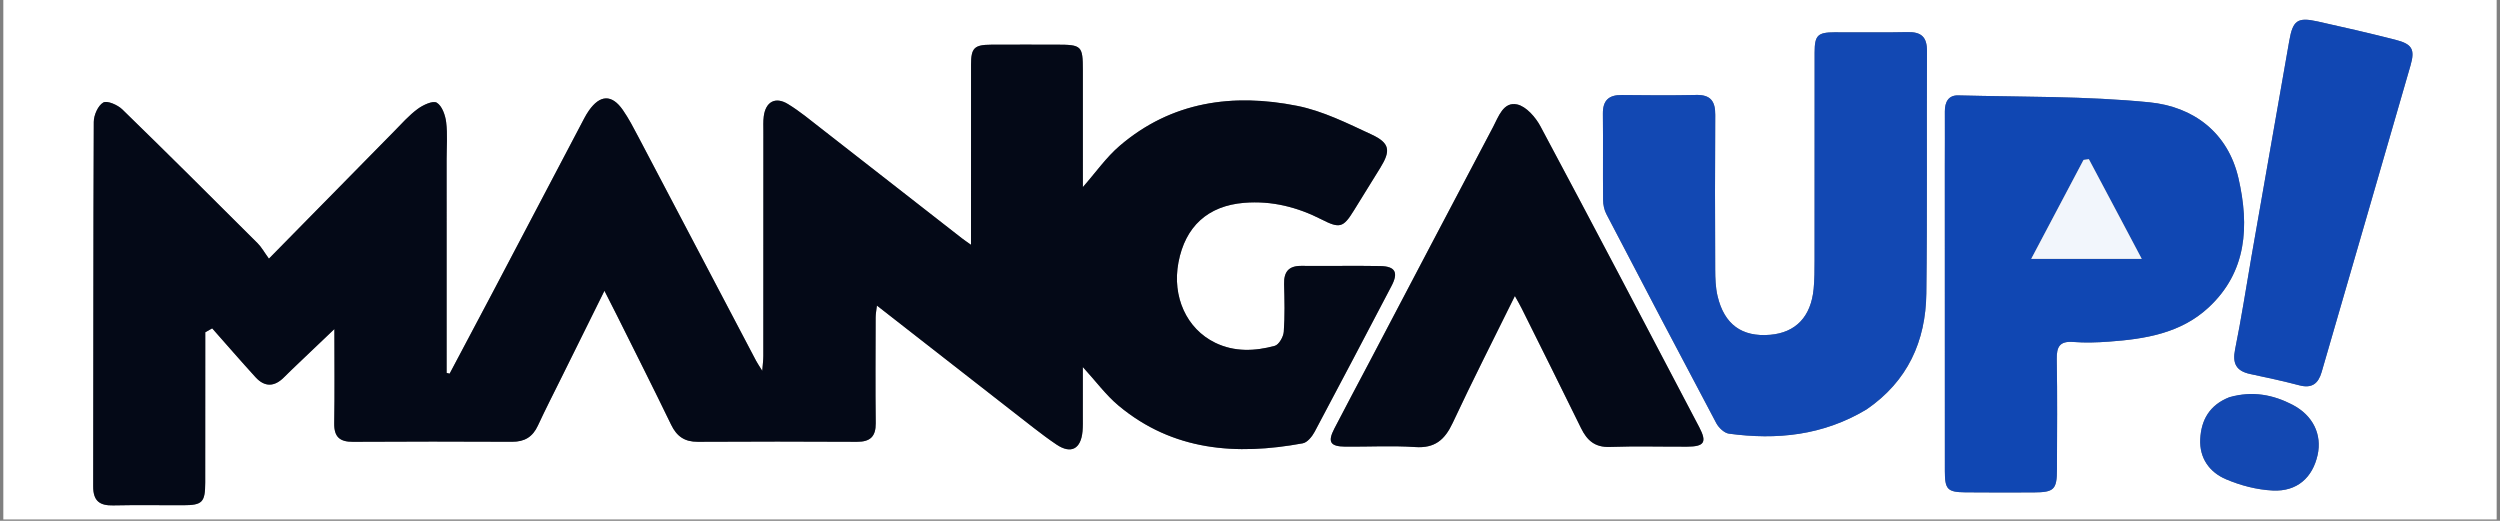 <svg xmlns="http://www.w3.org/2000/svg" xmlns:xlink="http://www.w3.org/1999/xlink" width="1200" zoomAndPan="magnify" viewBox="0 0 900 187.5" height="250" preserveAspectRatio="xMidYMid meet" version="1.0"><rect x="0" y="0" width="900" height="187.5" fill="#808080" stroke="none"/><defs><clipPath id="d7af06c225"><path d="M 1.195 0 L 898.801 0 L 898.801 187 L 1.195 187 Z M 1.195 0 " clip-rule="nonzero"/></clipPath></defs><g clip-path="url(#d7af06c225)"><path fill="#ffffff" d="M 998.973 456.402 C 602.188 456.402 205.938 456.402 -190.309 456.402 C -190.309 215.297 -190.309 -25.809 -190.309 -266.918 C 238.262 -266.918 666.828 -266.918 1095.398 -266.918 C 1095.398 -25.812 1095.398 215.297 1095.398 456.402 C 1063.438 456.402 1031.473 456.402 998.973 456.402 M 364.113 147.793 C 369.504 151.898 374.727 156.262 380.344 160.035 C 385.617 163.582 389.152 161.59 389.711 155.223 C 389.863 153.445 389.809 151.652 389.812 149.867 C 389.824 144.137 389.816 138.406 389.816 132.121 C 394.559 137.305 398.152 142.25 402.707 146.043 C 422.289 162.355 445.117 163.992 468.996 159.59 C 470.633 159.285 472.352 157.16 473.258 155.465 C 482.578 138.004 491.742 120.461 500.945 102.938 C 503.473 98.125 502.34 95.879 496.918 95.781 C 487.457 95.613 477.992 95.82 468.531 95.719 C 463.902 95.672 462.16 97.871 462.281 102.312 C 462.434 108.023 462.578 113.762 462.16 119.445 C 462.027 121.262 460.402 124.102 458.926 124.504 C 451.766 126.445 444.434 126.766 437.496 123.406 C 427.148 118.395 421.914 106.812 424.238 94.48 C 426.688 81.516 434.82 74.078 447.914 73.008 C 457.785 72.203 467.016 74.527 475.789 79.008 C 482.32 82.348 483.59 81.938 487.383 75.793 C 490.566 70.633 493.762 65.48 496.949 60.324 C 500.691 54.262 500.371 51.504 493.773 48.434 C 485.105 44.402 476.258 39.961 467.008 38.113 C 443.848 33.496 421.75 36.516 403.086 52.5 C 398.227 56.664 394.457 62.098 389.828 67.363 C 389.828 65.414 389.828 63.844 389.828 62.27 C 389.824 49.949 389.824 37.629 389.824 25.309 C 389.82 16.473 389.418 16.082 380.355 16.078 C 372.5 16.078 364.645 16.043 356.789 16.09 C 350.738 16.129 349.586 17.254 349.574 23.289 C 349.535 40.43 349.562 57.574 349.562 74.715 C 349.562 78.914 349.562 83.113 349.562 88.129 C 347.969 86.996 347.129 86.445 346.34 85.828 C 329.457 72.664 312.598 59.473 295.699 46.328 C 291.762 43.262 287.895 40.039 283.648 37.453 C 279.109 34.684 275.609 36.664 274.949 41.934 C 274.727 43.695 274.824 45.5 274.824 47.285 C 274.816 74.25 274.82 101.211 274.801 128.176 C 274.801 129.609 274.602 131.043 274.414 133.504 C 273.246 131.609 272.645 130.754 272.164 129.84 C 258.047 103 243.957 76.152 229.824 49.324 C 228.082 46.016 226.352 42.664 224.223 39.602 C 220.273 33.91 216.023 34.07 212 39.82 C 211.387 40.695 210.84 41.625 210.344 42.566 C 199.297 63.551 188.273 84.547 177.227 105.527 C 172.129 115.207 166.984 124.859 161.863 134.523 C 161.5 134.434 161.141 134.344 160.781 134.25 C 160.781 132.379 160.781 130.504 160.781 128.629 C 160.777 104.879 160.777 81.129 160.777 57.383 C 160.777 52.918 161.152 48.406 160.621 44.008 C 160.312 41.457 159.129 38.098 157.227 36.965 C 155.824 36.133 152.262 37.812 150.316 39.258 C 147.191 41.574 144.559 44.574 141.801 47.371 C 127.16 62.227 112.547 77.113 96.812 93.117 C 95.066 90.715 94.109 88.938 92.742 87.574 C 76.566 71.441 60.395 55.309 44.02 39.383 C 42.348 37.758 38.57 36.113 37.172 36.914 C 35.277 38.008 33.77 41.449 33.758 43.891 C 33.559 87.637 33.648 131.383 33.555 175.133 C 33.547 180.32 35.855 182.051 40.75 181.941 C 49.137 181.754 57.531 181.906 65.922 181.883 C 72.84 181.867 73.859 180.859 73.879 173.734 C 73.918 157.309 73.895 140.883 73.898 124.453 C 73.898 122.844 73.898 121.23 73.898 119.621 C 74.727 119.148 75.555 118.676 76.387 118.203 C 81.586 124.078 86.719 130.008 92.004 135.805 C 95.273 139.391 98.77 139.301 102.203 135.863 C 103.969 134.094 105.781 132.371 107.586 130.645 C 111.605 126.805 115.637 122.977 120.383 118.457 C 120.383 130.641 120.508 141.52 120.324 152.395 C 120.242 157.27 122.312 159.078 127.047 159.047 C 146.148 158.934 165.254 158.934 184.355 159.031 C 188.836 159.055 191.742 157.297 193.621 153.25 C 196.32 147.43 199.25 141.719 202.098 135.965 C 207.113 125.832 212.137 115.699 217.598 104.68 C 219.418 108.27 220.797 110.93 222.129 113.609 C 228.648 126.699 235.246 139.75 241.617 152.914 C 243.645 157.109 246.484 159.074 251.215 159.043 C 270.316 158.922 289.418 158.949 308.523 159.043 C 313.246 159.066 315.316 157.168 315.258 152.328 C 315.105 139.652 315.195 126.973 315.227 114.297 C 315.227 113.027 315.492 111.758 315.691 110.004 C 332.016 122.734 347.77 135.023 364.113 147.793 M 700.133 60.453 C 700.137 96.848 700.125 133.242 700.148 169.637 C 700.152 176.176 701.105 177.176 707.512 177.238 C 715.715 177.32 723.922 177.297 732.129 177.266 C 739.492 177.23 740.488 176.242 740.504 168.926 C 740.535 155.723 740.672 142.516 740.43 129.32 C 740.344 124.777 741.527 122.727 746.406 123.109 C 750.656 123.445 754.977 123.293 759.238 122.984 C 772.199 122.051 784.984 119.996 794.973 110.793 C 808.988 97.879 809.75 81.215 805.867 64.234 C 802.074 47.652 789.578 38.402 773.801 36.832 C 750.992 34.562 727.918 34.941 704.957 34.34 C 701.41 34.246 700.129 36.781 700.145 40.113 C 700.18 46.535 700.141 52.957 700.133 60.453 M 672.164 147.258 C 686.773 137.238 693.262 122.824 693.48 105.656 C 693.852 76.57 693.559 47.48 693.715 18.395 C 693.738 13.23 691.59 11.438 686.629 11.555 C 677.891 11.77 669.145 11.574 660.402 11.625 C 654.363 11.664 653.27 12.727 653.262 18.875 C 653.223 43.859 653.266 68.844 653.246 93.824 C 653.242 97.211 653.238 100.617 652.914 103.984 C 651.949 114.043 646.449 119.762 637.219 120.531 C 627.086 121.379 620.719 116.805 618.312 106.547 C 617.59 103.469 617.488 100.195 617.477 97.008 C 617.402 78.449 617.363 59.891 617.488 41.332 C 617.523 36.426 615.785 34.07 610.621 34.184 C 601.703 34.375 592.781 34.316 583.859 34.207 C 579.168 34.152 576.988 36.141 577.039 40.93 C 577.148 51.277 577.008 61.629 577.113 71.98 C 577.129 73.688 577.512 75.566 578.297 77.066 C 591.402 102.199 604.562 127.305 617.863 152.336 C 618.738 153.984 620.738 155.891 622.422 156.117 C 639.625 158.434 656.234 156.809 672.164 147.258 M 492.809 130.645 C 488.652 138.531 484.461 146.398 480.359 154.312 C 477.879 159.098 478.871 160.738 484.312 160.785 C 492.699 160.859 501.121 160.367 509.473 160.938 C 516.535 161.422 520.117 158.34 522.953 152.273 C 530.051 137.094 537.668 122.16 545.359 106.551 C 546.332 108.316 547.121 109.645 547.805 111.02 C 554.953 125.387 562.133 139.738 569.188 154.148 C 571.34 158.551 574.172 161.086 579.52 160.895 C 588.789 160.559 598.082 160.828 607.363 160.793 C 613.523 160.77 614.582 159.242 611.742 153.828 C 592.777 117.664 573.812 81.5 554.562 45.488 C 552.805 42.195 549.43 38.316 546.172 37.602 C 541.211 36.52 539.461 42.031 537.523 45.695 C 522.68 73.746 507.961 101.863 492.809 130.645 M 810.504 92.562 C 808.578 103.633 806.875 114.75 804.637 125.754 C 803.59 130.898 805.066 133.586 810.121 134.652 C 816.051 135.902 821.977 137.191 827.836 138.73 C 832.309 139.902 834.598 138.051 835.781 133.969 C 846.457 97.152 857.176 60.352 867.797 23.527 C 869.473 17.719 868.352 15.84 862.297 14.305 C 852.965 11.941 843.586 9.75 834.188 7.688 C 827.07 6.129 825.422 7.371 824.133 14.703 C 819.617 40.348 815.125 65.996 810.504 92.562 M 802.258 143.137 C 795.473 145.816 792.422 151.141 792.086 158.105 C 791.758 164.98 795.465 170.008 801.324 172.516 C 806.598 174.773 812.512 176.316 818.219 176.586 C 826.93 176.996 832.492 171.973 834.324 163.855 C 836 156.438 832.68 149.539 825.293 145.711 C 818.266 142.07 810.855 140.637 802.258 143.137 Z M 802.258 143.137 " fill-opacity="1" fill-rule="nonzero"/></g><path fill="#040917" d="M 363.82 147.551 C 347.77 135.023 332.016 122.734 315.691 110.004 C 315.492 111.758 315.227 113.027 315.227 114.297 C 315.195 126.973 315.105 139.652 315.258 152.328 C 315.316 157.168 313.246 159.066 308.523 159.043 C 289.418 158.949 270.316 158.922 251.215 159.043 C 246.484 159.074 243.645 157.109 241.617 152.914 C 235.246 139.75 228.648 126.699 222.129 113.609 C 220.797 110.93 219.418 108.27 217.598 104.68 C 212.137 115.699 207.113 125.832 202.098 135.965 C 199.25 141.719 196.32 147.43 193.621 153.25 C 191.742 157.297 188.836 159.055 184.355 159.031 C 165.254 158.934 146.148 158.934 127.047 159.047 C 122.312 159.078 120.242 157.27 120.324 152.395 C 120.508 141.52 120.383 130.641 120.383 118.457 C 115.637 122.977 111.605 126.805 107.586 130.645 C 105.781 132.371 103.969 134.094 102.203 135.863 C 98.77 139.301 95.273 139.391 92.004 135.805 C 86.719 130.008 81.586 124.078 76.387 118.203 C 75.555 118.676 74.727 119.148 73.898 119.621 C 73.898 121.23 73.898 122.844 73.898 124.453 C 73.895 140.883 73.918 157.309 73.879 173.734 C 73.859 180.859 72.84 181.867 65.922 181.883 C 57.531 181.906 49.137 181.754 40.75 181.941 C 35.855 182.051 33.547 180.32 33.555 175.133 C 33.648 131.383 33.559 87.637 33.758 43.891 C 33.77 41.449 35.277 38.008 37.172 36.914 C 38.57 36.113 42.348 37.758 44.02 39.383 C 60.395 55.309 76.566 71.441 92.742 87.574 C 94.109 88.938 95.066 90.715 96.812 93.117 C 112.547 77.113 127.16 62.227 141.801 47.371 C 144.559 44.574 147.191 41.574 150.316 39.258 C 152.262 37.812 155.824 36.133 157.227 36.965 C 159.129 38.098 160.312 41.457 160.621 44.008 C 161.152 48.406 160.777 52.918 160.777 57.383 C 160.777 81.129 160.777 104.879 160.781 128.629 C 160.781 130.504 160.781 132.379 160.781 134.25 C 161.141 134.344 161.5 134.434 161.863 134.523 C 166.984 124.859 172.129 115.207 177.227 105.527 C 188.273 84.547 199.297 63.551 210.344 42.566 C 210.84 41.625 211.387 40.695 212 39.82 C 216.023 34.07 220.273 33.91 224.223 39.602 C 226.352 42.664 228.082 46.016 229.824 49.324 C 243.957 76.152 258.047 103 272.164 129.84 C 272.645 130.754 273.246 131.609 274.414 133.504 C 274.602 131.043 274.801 129.609 274.801 128.176 C 274.82 101.211 274.816 74.25 274.824 47.285 C 274.824 45.5 274.727 43.695 274.949 41.934 C 275.609 36.664 279.109 34.684 283.648 37.453 C 287.895 40.039 291.762 43.262 295.699 46.328 C 312.598 59.473 329.457 72.664 346.34 85.828 C 347.129 86.445 347.969 86.996 349.562 88.129 C 349.562 83.113 349.562 78.914 349.562 74.715 C 349.562 57.574 349.535 40.43 349.574 23.289 C 349.586 17.254 350.738 16.129 356.789 16.09 C 364.645 16.043 372.5 16.078 380.355 16.078 C 389.418 16.082 389.82 16.473 389.824 25.309 C 389.824 37.629 389.824 49.949 389.828 62.27 C 389.828 63.844 389.828 65.414 389.828 67.363 C 394.457 62.098 398.227 56.664 403.086 52.5 C 421.75 36.516 443.848 33.496 467.008 38.113 C 476.258 39.961 485.105 44.402 493.773 48.434 C 500.371 51.504 500.691 54.262 496.949 60.324 C 493.762 65.48 490.566 70.633 487.383 75.793 C 483.59 81.938 482.32 82.348 475.789 79.008 C 467.016 74.527 457.785 72.203 447.914 73.008 C 434.82 74.078 426.688 81.516 424.238 94.48 C 421.914 106.812 427.148 118.395 437.496 123.406 C 444.434 126.766 451.766 126.445 458.926 124.504 C 460.402 124.102 462.027 121.262 462.16 119.445 C 462.578 113.762 462.434 108.023 462.281 102.312 C 462.16 97.871 463.902 95.672 468.531 95.719 C 477.992 95.82 487.457 95.613 496.918 95.781 C 502.34 95.879 503.473 98.125 500.945 102.938 C 491.742 120.461 482.578 138.004 473.258 155.465 C 472.352 157.16 470.633 159.285 468.996 159.59 C 445.117 163.992 422.289 162.355 402.707 146.043 C 398.152 142.25 394.559 137.305 389.816 132.121 C 389.816 138.406 389.824 144.137 389.812 149.867 C 389.809 151.652 389.863 153.445 389.711 155.223 C 389.152 161.59 385.617 163.582 380.344 160.035 C 374.727 156.262 369.504 151.898 363.82 147.551 Z M 363.82 147.551 " fill-opacity="1" fill-rule="nonzero"/><path fill="#1047b3" d="M 700.133 59.918 C 700.141 52.957 700.18 46.535 700.145 40.113 C 700.129 36.781 701.41 34.246 704.957 34.34 C 727.918 34.941 750.992 34.562 773.801 36.832 C 789.578 38.402 802.074 47.652 805.867 64.234 C 809.75 81.215 808.988 97.879 794.973 110.793 C 784.984 119.996 772.199 122.051 759.238 122.984 C 754.977 123.293 750.656 123.445 746.406 123.109 C 741.527 122.727 740.344 124.777 740.43 129.32 C 740.672 142.516 740.535 155.723 740.504 168.926 C 740.488 176.242 739.492 177.23 732.129 177.266 C 723.922 177.297 715.715 177.32 707.512 177.238 C 701.105 177.176 700.152 176.176 700.148 169.637 C 700.125 133.242 700.137 96.848 700.133 59.918 M 763.293 78.551 C 759.523 71.465 755.758 64.383 751.988 57.301 C 751.348 57.391 750.711 57.48 750.074 57.57 C 743.887 69.273 737.703 80.973 731.242 93.188 C 744.852 93.188 757.621 93.188 771.023 93.188 C 768.301 88.07 765.961 83.672 763.293 78.551 Z M 763.293 78.551 " fill-opacity="1" fill-rule="nonzero"/><path fill="#1248b3" d="M 671.836 147.469 C 656.234 156.809 639.625 158.434 622.422 156.117 C 620.738 155.891 618.738 153.984 617.863 152.336 C 604.562 127.305 591.402 102.199 578.297 77.066 C 577.512 75.566 577.129 73.688 577.113 71.98 C 577.008 61.629 577.148 51.277 577.039 40.93 C 576.988 36.141 579.168 34.152 583.859 34.207 C 592.781 34.316 601.703 34.375 610.621 34.184 C 615.785 34.07 617.523 36.426 617.488 41.332 C 617.363 59.891 617.402 78.449 617.477 97.008 C 617.488 100.195 617.59 103.469 618.312 106.547 C 620.719 116.805 627.086 121.379 637.219 120.531 C 646.449 119.762 651.949 114.043 652.914 103.984 C 653.238 100.617 653.242 97.211 653.246 93.824 C 653.266 68.844 653.223 43.859 653.262 18.875 C 653.27 12.727 654.363 11.664 660.402 11.625 C 669.145 11.574 677.891 11.77 686.629 11.555 C 691.59 11.438 693.738 13.23 693.715 18.395 C 693.559 47.48 693.852 76.57 693.48 105.656 C 693.262 122.824 686.773 137.238 671.836 147.469 Z M 671.836 147.469 " fill-opacity="1" fill-rule="nonzero"/><path fill="#040917" d="M 493.008 130.301 C 507.961 101.863 522.68 73.746 537.523 45.695 C 539.461 42.031 541.211 36.52 546.172 37.602 C 549.43 38.316 552.805 42.195 554.562 45.488 C 573.812 81.5 592.777 117.664 611.742 153.828 C 614.582 159.242 613.523 160.77 607.363 160.793 C 598.082 160.828 588.789 160.559 579.52 160.895 C 574.172 161.086 571.34 158.551 569.188 154.148 C 562.133 139.738 554.953 125.387 547.805 111.02 C 547.121 109.645 546.332 108.316 545.359 106.551 C 537.668 122.16 530.051 137.094 522.953 152.273 C 520.117 158.34 516.535 161.422 509.473 160.938 C 501.121 160.367 492.699 160.859 484.312 160.785 C 478.871 160.738 477.879 159.098 480.359 154.312 C 484.461 146.398 488.652 138.531 493.008 130.301 Z M 493.008 130.301 " fill-opacity="1" fill-rule="nonzero"/><path fill="#1147b3" d="M 810.562 92.102 C 815.125 65.996 819.617 40.348 824.133 14.703 C 825.422 7.371 827.07 6.129 834.188 7.688 C 843.586 9.75 852.965 11.941 862.297 14.305 C 868.352 15.84 869.473 17.719 867.797 23.527 C 857.176 60.352 846.457 97.152 835.781 133.969 C 834.598 138.051 832.309 139.902 827.836 138.73 C 821.977 137.191 816.051 135.902 810.121 134.652 C 805.066 133.586 803.59 130.898 804.637 125.754 C 806.875 114.75 808.578 103.633 810.562 92.102 Z M 810.562 92.102 " fill-opacity="1" fill-rule="nonzero"/><path fill="#1348b2" d="M 802.641 142.961 C 810.855 140.637 818.266 142.07 825.293 145.711 C 832.68 149.539 836 156.438 834.324 163.855 C 832.492 171.973 826.93 176.996 818.219 176.586 C 812.512 176.316 806.598 174.773 801.324 172.516 C 795.465 170.008 791.758 164.98 792.086 158.105 C 792.422 151.141 795.473 145.816 802.641 142.961 Z M 802.641 142.961 " fill-opacity="1" fill-rule="nonzero"/><path fill="#f2f6fc" d="M 763.461 78.914 C 765.961 83.672 768.301 88.07 771.023 93.188 C 757.621 93.188 744.852 93.188 731.242 93.188 C 737.703 80.973 743.887 69.273 750.074 57.57 C 750.711 57.48 751.348 57.391 751.988 57.301 C 755.758 64.383 759.523 71.465 763.461 78.914 Z M 763.461 78.914 " fill-opacity="1" fill-rule="nonzero"/></svg>